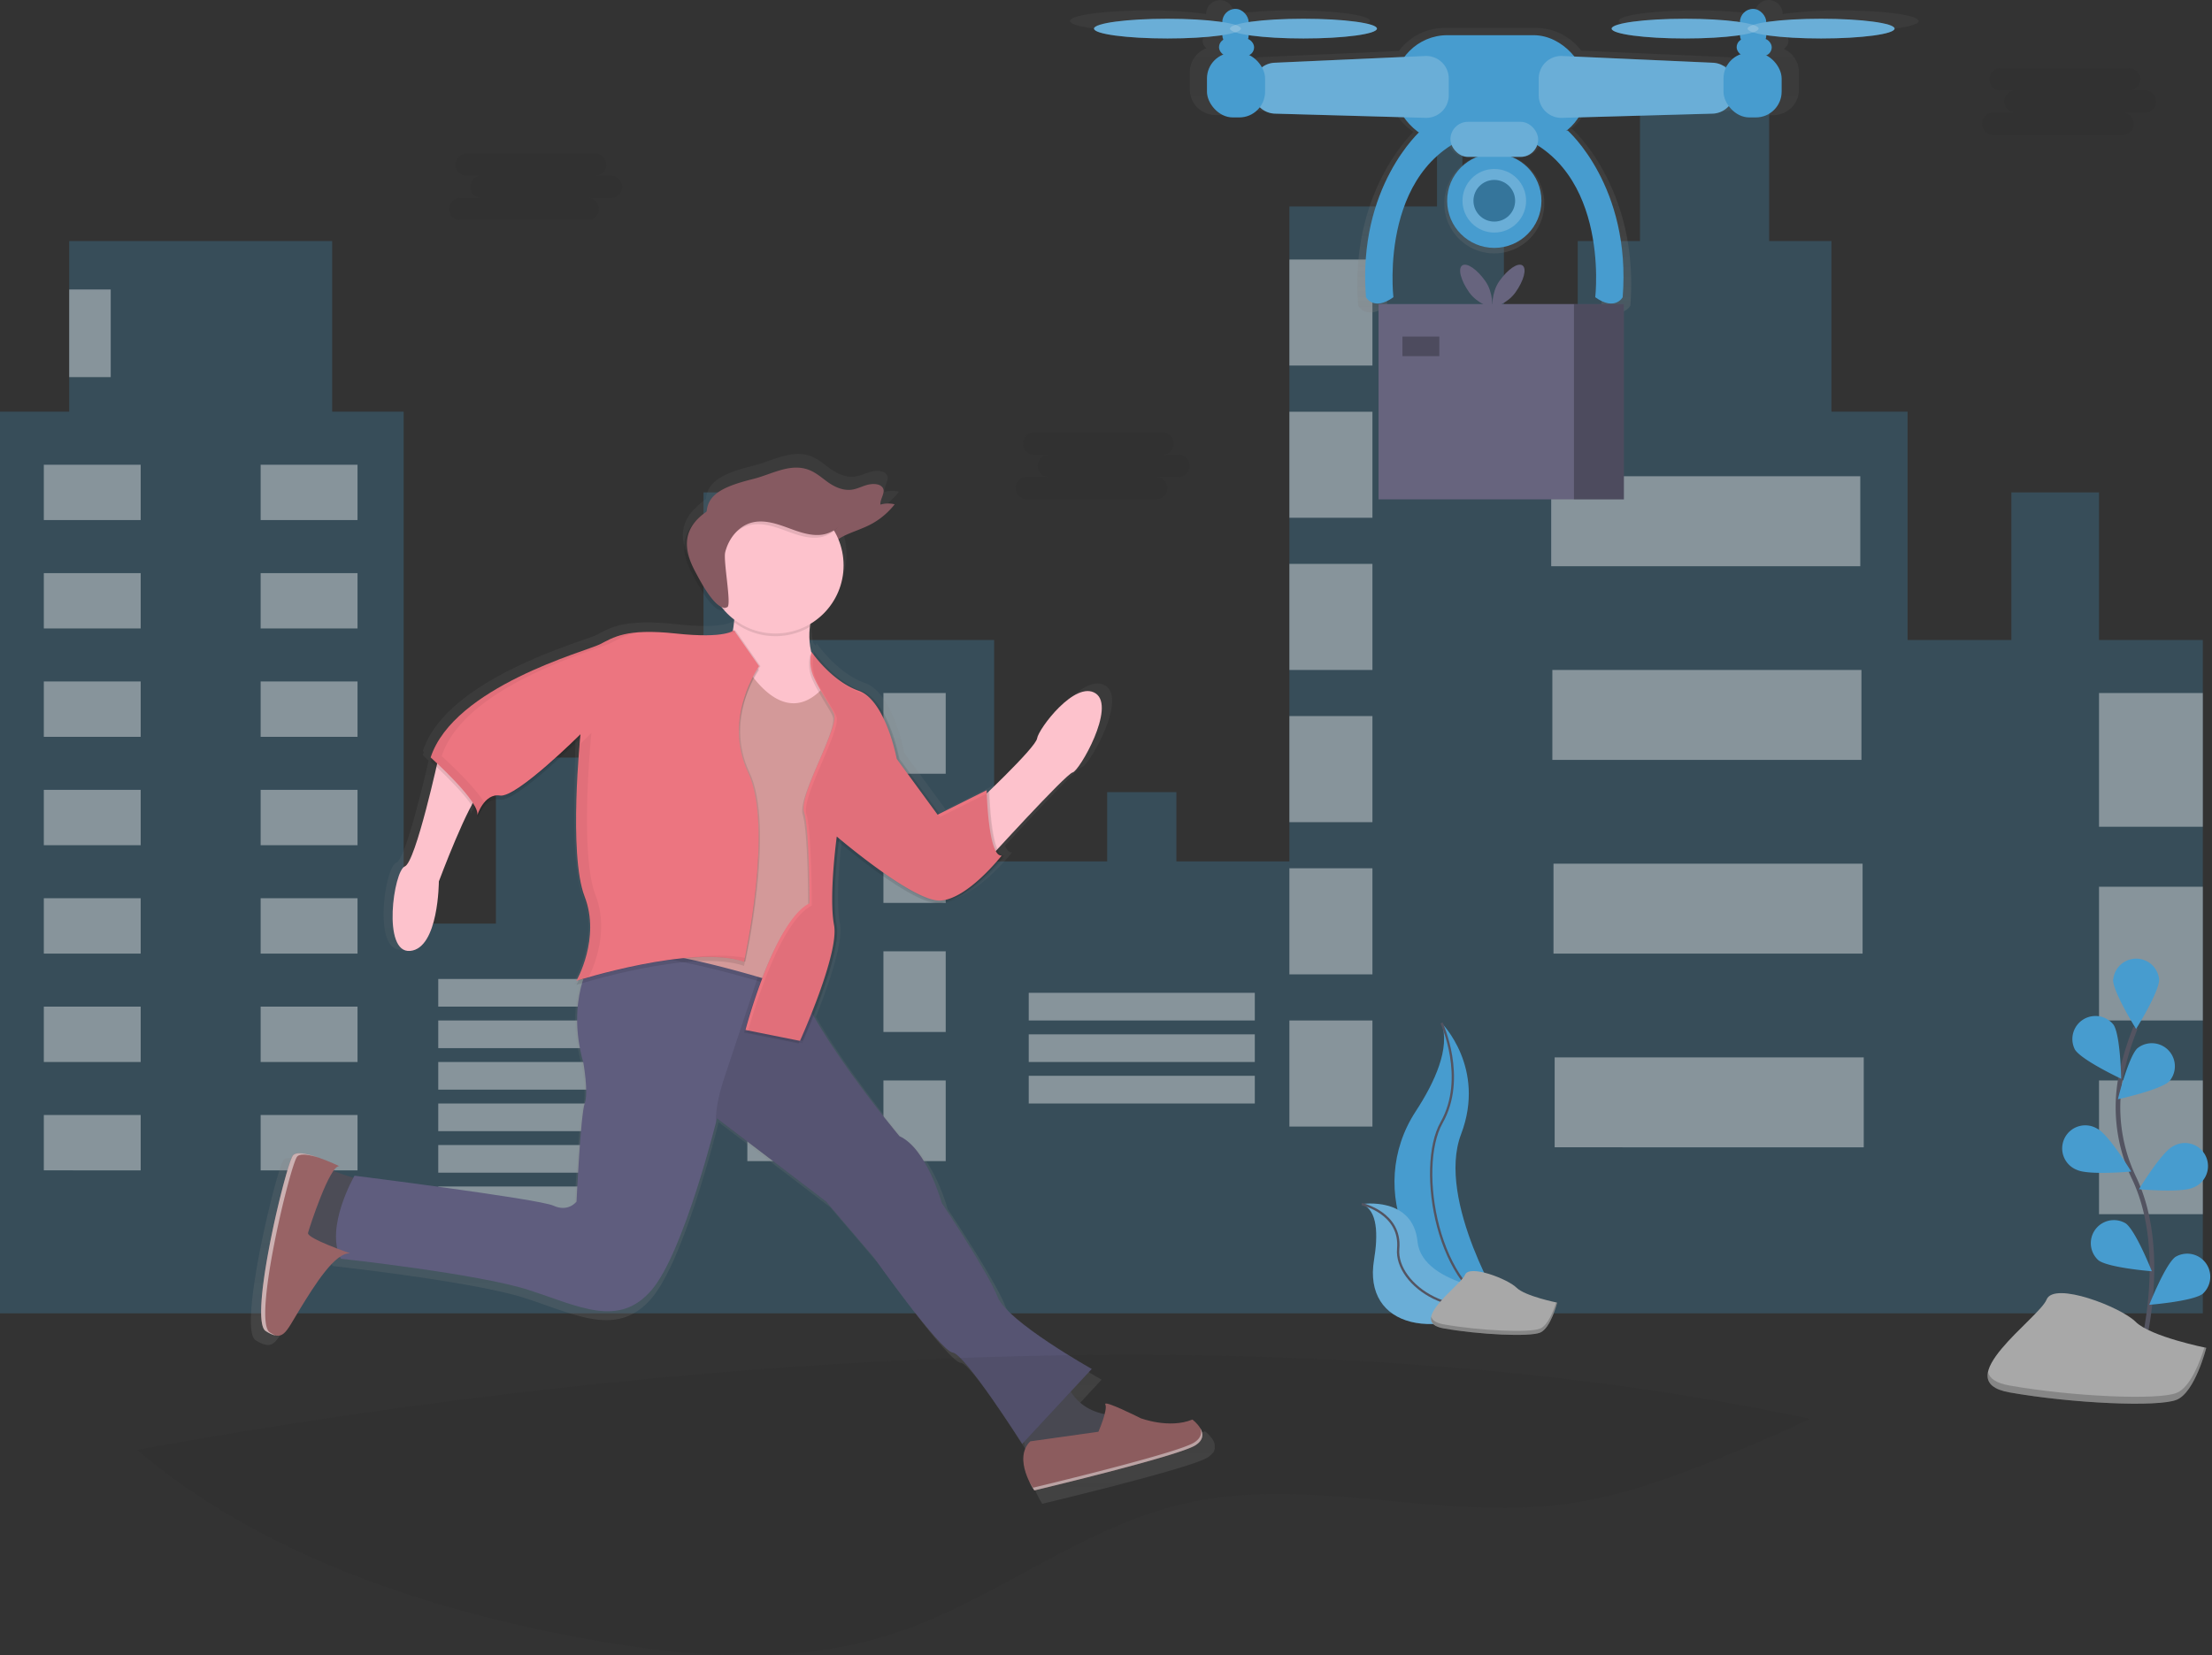 <svg xmlns="http://www.w3.org/2000/svg" xmlns:xlink="http://www.w3.org/1999/xlink" width="958.98" height="717.78" viewBox="0 0 958.98 717.78"><rect x="0" y="0" width="958.98" height="717.78" fill="#333333" stroke="none"/><defs><linearGradient id="a" x1="768.34" x2="768.34" y1="226.6" y2="91.11" gradientUnits="userSpaceOnUse"><stop offset="0" stop-color="gray" stop-opacity=".25"/><stop offset=".54" stop-color="gray" stop-opacity=".12"/><stop offset="1" stop-color="gray" stop-opacity=".1"/></linearGradient><linearGradient id="b" x1="324.42" x2="324.42" y1="444.93" y2="444.59" xlink:href="#a"/><linearGradient id="c" x1="437.75" x2="437.75" y1="743.35" y2="288.01" xlink:href="#a"/></defs><path fill="#479ccf" d="M910 277.53v-64h-38v64h-45v-99h-33v-74h-27v-76h-56v76h-27v74h-32v-89h-18v-45h-11v45h-64v284h-49v-30h-30v30h-49v-96h-88v-64h-38v64h-2v123h-40v-72h-48v72h-40v-222h-31v-74H30v74H0v391h955v-292h-45z" opacity=".25"/><path fill="#fff" d="M19 201.53h42v24H19zm136 24h-42v-24h42zm-136 23h42v24H19zm136 24h-42v-24h42zm-136 23h42v24H19zm136 24h-42v-24h42zm-136 23h42v24H19zm136 24h-42v-24h42zm-136 23h42v24H19zm136 24h-42v-24h42zm-136 23h42v24H19zm136 24h-42v-24h42zm-136 23h42v24H19zm136 24h-42v-24h42zm35-83h98v12h-98zm0 18h98v12h-98zm0 18h98v12h-98zm256-30h98v12h-98zm0 18h98v12h-98zm0 18h98v12h-98zm-256 12h98v12h-98zm0 18h98v12h-98zm0 18h98v12h-98zm134-214h27v35h-27zm86 35h-27v-35h27zm-86 21h27v35h-27zm86 35h-27v-35h27zm-86 21h27v35h-27zm86 35h-27v-35h27zm-86 21h27v35h-27zm86 35h-27v-35h27zm149-391h36v46h-36zm0 66h36v46h-36zm0 66h36v46h-36zm0 66h36v46h-36zm0 66h36v46h-36zm0 66h36v46h-36zm113.5-236h134v39h-134zm.5 84h134v39H673zm.5 84h134v39h-134zm.5 84h134v39H674zm-644-333h18v38H30zm880 175h45v58h-45zm0 84h45v58h-45zm0 84h45v58h-45z" opacity=".4"/><path fill="#252223" d="M264.68 76.21h-6.88a4.82 4.82 0 1 0 0-9.63h-55.73a4.82 4.82 0 0 0 0 9.63h6.88a4.82 4.82 0 1 0 0 9.63h-9.63a4.82 4.82 0 0 0 0 9.63h55.73a4.82 4.82 0 0 0 0-9.63h9.63a4.82 4.82 0 1 0 0-9.63zm246 121h-6.88a4.82 4.82 0 1 0 0-9.63h-55.73a4.82 4.82 0 0 0 0 9.63h6.88a4.82 4.82 0 1 0 0 9.63h-9.63a4.82 4.82 0 1 0 0 9.63h55.73a4.82 4.82 0 1 0 0-9.63h9.63a4.82 4.82 0 1 0 0-9.63zm419-158h-6.88a4.82 4.82 0 1 0 0-9.63h-55.73a4.82 4.82 0 0 0 0 9.63h6.88a4.82 4.82 0 1 0 0 9.63h-9.63a4.82 4.82 0 1 0 0 9.63h55.73a4.82 4.82 0 1 0 0-9.63h9.63a4.82 4.82 0 1 0 0-9.63z" opacity=".1"/><path fill="url(#a)" d="M918.56 95.65a181.12 181.12 0 0 0-25.21 1.52 6 6 0 0 0-12.1 0 181.12 181.12 0 0 0-25.21-1.52c-18.65 0-33.78 2-33.78 4.54s15.12 4.54 33.78 4.54a181.12 181.12 0 0 0 25.21-1.52 6 6 0 0 0 .39 2.13 4 4 0 0 0-.4 6.53 11.17 11.17 0 0 0-6.63 6.1 10.33 10.33 0 0 0-5.8-2.11l-62.81-2.8a24.54 24.54 0 0 0-19.67-9.85h-39.54a24.54 24.54 0 0 0-19.78 10l-59.66 2.67a10.33 10.33 0 0 0-5.43 1.83 11.17 11.17 0 0 0-5.81-5.58 4 4 0 0 0-.95-7.19 6 6 0 0 0 .25-1.73 181.11 181.11 0 0 0 25.21 1.52c18.65 0 33.78-2 33.78-4.54s-15.12-4.54-33.78-4.54a181.12 181.12 0 0 0-25.21 1.52 6 6 0 0 0-6-6 6 6 0 0 0-6 6 181.12 181.12 0 0 0-25.21-1.52c-18.65 0-33.78 2-33.78 4.54s15.12 4.54 33.78 4.54a181.12 181.12 0 0 0 25.21-1.52 6 6 0 0 0 .39 2.13 4 4 0 0 0-.24 6.66 11.14 11.14 0 0 0-7.21 10.41v7.46A11.14 11.14 0 0 0 647.4 141h4.43a11.11 11.11 0 0 0 8.93-4.5 10.33 10.33 0 0 0 6.76 2.77l58.5 1.64a24.7 24.7 0 0 0 7.25 7.39c-5.6 5.69-27.44 30.92-23.92 75.38 0 0 3.53 6.55 12.6 0 0 0-5.8-49.54 26.67-69.94a8.06 8.06 0 0 0 7.61 5.41h4.15a21.68 21.68 0 1 0 15.91 0h4.15a8.06 8.06 0 0 0 7.61-5.41c32.47 20.4 26.67 69.94 26.67 69.94 9.07 6.55 12.6 0 12.6 0 4-50.92-25.21-76.62-25.21-76.62h-.53a24.7 24.7 0 0 0 5.48-6.06l61.58-1.72a10.34 10.34 0 0 0 7.05-3 11.12 11.12 0 0 0 9.14 4.78h4.43a11.14 11.14 0 0 0 11.14-11.14v-7.46a11.14 11.14 0 0 0-6.6-10.17 4 4 0 0 0-.72-7.31 6 6 0 0 0 .25-1.73 181.11 181.11 0 0 0 25.21 1.52c18.65 0 33.78-2 33.78-4.54s-15.1-4.58-33.76-4.58z" transform="translate(-120.51 -91.11)"/><circle cx="647.83" cy="87.06" r="20.44" fill="#479ccf"/><circle cx="647.83" cy="87.06" r="13.79" fill="#479ccf"/><circle cx="647.83" cy="87.06" r="13.79" fill="#f5f5f5" opacity=".2"/><circle cx="647.83" cy="87.06" r="9.03" fill="#479ccf"/><circle cx="647.83" cy="87.06" r="9.03" opacity=".25"/><path fill="#479ccf" d="M615.97 56.63s-27.57 24.26-23.77 72.26c0 0 3.33 6.18 11.89 0 0 0-7.13-60.86 40.41-72.27zm63.71 0s27.58 24.26 23.81 72.26c0 0-3.33 6.18-11.89 0 0 0 7.13-60.86-40.41-72.27z"/><rect width="83.68" height="46.36" x="604.32" y="15.26" fill="#479ccf" rx="23.18" ry="23.18"/><path fill="#479ccf" d="M618.03 51.11l-65.29-1.83a9.79 9.79 0 0 1-9.52-9.79v-2.5a9.79 9.79 0 0 1 9.35-9.78l65.29-2.93a9.79 9.79 0 0 1 10.23 9.78v7.27a9.79 9.79 0 0 1-10.06 9.78zm59.12 0l65.29-1.83a9.79 9.79 0 0 0 9.52-9.79v-2.5a9.79 9.79 0 0 0-9.35-9.78l-65.29-2.93a9.79 9.79 0 0 0-10.23 9.78v7.27a9.79 9.79 0 0 0 10.06 9.78z"/><path fill="#f5f5f5" d="M618.03 51.11l-65.29-1.83a9.79 9.79 0 0 1-9.52-9.79v-2.5a9.79 9.79 0 0 1 9.35-9.78l65.29-2.93a9.79 9.79 0 0 1 10.23 9.78v7.27a9.79 9.79 0 0 1-10.06 9.78zm59.12 0l65.29-1.83a9.79 9.79 0 0 0 9.52-9.79v-2.5a9.79 9.79 0 0 0-9.35-9.78l-65.29-2.93a9.79 9.79 0 0 0-10.23 9.78v7.27a9.79 9.79 0 0 0 10.06 9.78z" opacity=".2"/><rect width="25.2" height="28.05" x="523.26" y="22.87" fill="#479ccf" rx="11.17" ry="11.17"/><rect width="25.2" height="28.05" x="747.2" y="22.87" fill="#479ccf" rx="11.17" ry="11.17"/><rect width="15.21" height="7.61" x="528.49" y="16.69" fill="#479ccf" rx="3.8" ry="3.8"/><rect width="11.41" height="17.12" x="529.92" y="3.85" fill="#479ccf" rx="5.71" ry="5.71"/><ellipse cx="506.14" cy="12.41" fill="#479ccf" rx="31.86" ry="4.28"/><ellipse cx="565.1" cy="12.41" fill="#479ccf" rx="31.86" ry="4.28"/><rect width="15.21" height="7.61" x="752.9" y="16.69" fill="#479ccf" rx="3.8" ry="3.8"/><rect width="11.41" height="17.12" x="754.33" y="3.85" fill="#479ccf" rx="5.71" ry="5.71"/><ellipse cx="730.56" cy="12.41" fill="#479ccf" rx="31.86" ry="4.28"/><ellipse cx="789.51" cy="12.41" fill="#479ccf" rx="31.86" ry="4.28"/><ellipse cx="506.14" cy="12.41" fill="#f5f5f5" opacity=".2" rx="31.86" ry="4.28"/><ellipse cx="565.1" cy="12.41" fill="#f5f5f5" opacity=".2" rx="31.86" ry="4.28"/><ellipse cx="730.56" cy="12.41" fill="#f5f5f5" opacity=".2" rx="31.86" ry="4.28"/><ellipse cx="789.51" cy="12.41" fill="#f5f5f5" opacity=".2" rx="31.86" ry="4.28"/><rect width="38.04" height="15.21" x="628.81" y="52.82" fill="#479ccf" rx="7.61" ry="7.61"/><rect width="38.04" height="15.21" x="628.81" y="52.82" fill="#f5f5f5" opacity=".2" rx="7.61" ry="7.61"/><path fill="#67647e" d="M682.36 131.85h-84.71v84.71H704v-84.71h-21.64z"/><path d="M682.36 131.85h21.65v84.71h-21.65zM608 145.97h16v8.47h-16z" opacity=".25"/><path fill="#67647e" d="M643.94 121.89c3.6 5.1 3 11.67 3 11.67s-6.38-1.69-10-6.79-5-10.32-3-11.67 6.4 1.68 10 6.79z"/><path fill="#67647e" d="M650.03 121.89c-3.6 5.1-3 11.67-3 11.67s6.38-1.69 10-6.79 5-10.32 3-11.67-6.4 1.68-10 6.79z"/><path fill="url(#b)" d="M324.48 444.59l-.11.34a2 2 0 0 0 .11-.34z" transform="translate(-120.51 -91.11)"/><path fill="url(#c)" d="M646.39 721.2c.07-.1.14-.19.19-.29l.11-.21c.05-.1.11-.19.15-.29l.08-.21c0-.1.08-.2.11-.3s0-.13.05-.2.05-.2.07-.31 0-.12 0-.19v-1.44c0-.12 0-.24-.08-.36v-.11c0-.13-.08-.25-.12-.38v-.08q-.07-.2-.16-.39v-.06q-.09-.21-.2-.41l-.24-.43a14.8 14.8 0 0 0-3.43-3.72c-10.31 4.25-23-.61-23-.61s-17-8.49-15.77-6.07c.41.82.2 2.45-.26 4.27-8.14-1.71-12.63-6.08-15.07-10l9.27-10s-37.61-21.23-41.85-32.15-24.87-41.85-24.87-41.85-6.67-24.26-18.8-29.72c0 0-24.19-28.9-38.32-53.68 5-12.49 12-32 10.42-40.33-2-10.38.07-30 .9-36.94 6.71 5.6 34 27.77 44.59 27.24 3.81-.19 7.91-2.23 11.76-4.95 9.16-5.8 17.36-16.28 17.36-16.28-1.24.12-2.25-1-3.07-2.9 10.13-11 31.11-33.64 33.4-34.1 3-.61 19.41-29.11 10.31-35.18s-25.47 15.77-26.08 20c-.41 2.88-13.1 15.52-21.22 23.36v-.31l-1.2.6v-.6l-20.95 10.47-17.87-24.42s-4.85-26.08-17-30.33S474.48 370 474.48 370a12.49 12.49 0 0 0-.27 1.29c-.61-.81-.94-1.29-.94-1.29s0 .11-.08.29a31.91 31.91 0 0 1-.69-11.42l.17-.1c.07-.47.15-.92.23-1.35a30.35 30.35 0 0 0 12.29-37.59c3.09-2.16 7.57-3.5 11.38-5.14a33.38 33.38 0 0 0 13.69-10.35 12.07 12.07 0 0 0-6.34.13c-.26-2.81 3-6 .46-8.14-1.56-1.33-4.47-1.21-6.69-.55s-4.25 1.74-6.61 2c-4.11.5-8-1.49-10.93-3.64s-5.69-4.67-9.61-5.69c-7.79-2-15.51 2.61-23.33 4.57-12.56 3.14-20 6.5-20.61 14.5a26 26 0 0 0-4.44 3.77 16.55 16.55 0 0 0-5.32 9c-1.06 5.44 1.14 11 3.8 15.84 1.51 2.77 8.77 17.12 13.7 15.23a30.5 30.5 0 0 0 4.54 4.25c-.16 1.65-.39 3.32-.65 5a11.28 11.28 0 0 1-3.57 1.23 42.93 42.93 0 0 1-8.23.72 120.44 120.44 0 0 1-12.91-.79 109 109 0 0 0-12.55-.72 61.25 61.25 0 0 0-6.26.3h-.32l-1.24.15h-.19l-1.35.22h-.15l-1.1.22-.25.05-1.12.27-1.1.31-.18.05-.86.27-.19.06c-.65.22-1.26.46-1.84.7l-.18.08-.72.31-.13.06-.81.38h-.07l-.7.35-.17.09-.68.35-.86.45-.52.27-.24.13-.71.36c-6.07 3-64.9 18.8-75.21 50.34l.21.19.23.21c-.17.46-.34.92-.49 1.38 0 0 1 .9 2.56 2.36-2.77 12.06-10.19 42.88-14.09 44.34-4.85 1.82-10.31 38.82 2.43 37.61s12.74-30.93 12.74-30.93 8.4-22.52 14.59-33.95a15.94 15.94 0 0 1 2.43 4.71v.13-.12a3.41 3.41 0 0 1 .07 1.6c.6-1.76 3.71-9.84 10.2-8.76 6.93 1.16 33.11-24.63 35.59-27.1-.06.67-.14 1.51-.22 2.48 0 .57-.1 1.18-.15 1.84v2.88l-.05.75v4.23l-.07 1.1v.15l-.06 1v2.81l-.05 1v.2q0 .65-.06 1.31v.08q0 .6-.05 1.2v3.09q0 1.37-.09 2.77v10.64c0 13.23.81 26.7 3.78 34.38a37.78 37.78 0 0 1 2.48 12.92 52.73 52.73 0 0 1-6.12 22.87l.71-.22-.13.23.39-.12c-.6 1.25-1 1.94-1 1.94s.88-.28 2.45-.74c-2.24 7.9-3.73 20.06.58 35.32 0 0 2.43 13.34.61 18.2s-3.64 43.67-3.64 43.67-3.64 4.85-10.31 1.82-88.55-13.34-88.55-13.34-.19.33-.51.92c-2.52-.79-6.15-2-8.8-3.11 1-1.38 1.89-2.17 2.64-2.06 0 0-4.37-2.11-9.13-3.78l-.87-.3-.85-.28h-.06l-.81-.25h-.09l-.74-.21h-.15l-.7-.18h-.18l-.67-.15h-.19l-.6-.12h-.23l-.54-.09H248l-.49-.06h-2.27l-.33.07h-.22l-.28.1-.2.07a2.36 2.36 0 0 0-.26.15l-.15.09a1.88 1.88 0 0 0-.33.31c-3 3.64-20 73.39-12.13 78.24l.68.41.28.16.36.2.35.18.25.13.38.18.19.09.39.17.14.06.4.15h.09l.41.13h.05c4.4 1.19 5.86-2.88 11.19-11.6 5.22-8.54 11.93-19.31 17.79-23.3.13.29.26.58.4.86 0 0 61.26 6.67 83.7 14s40 17 54.59 0c13.06-15.23 26.11-64.62 28.66-74.63l.38-1.5v-.26l48.52 37 21.23 24.87s29.72 41.85 35.18 42.46S567 722.73 567 722.73l.92-1c.22 1.11.39 2.13.52 3-2 4.81-.15 10.61 1.67 14.43l.08.16.21.42.11.22.2.39.1.19.21.4.11.19.16.29.08.15.21.36.09.15.13.21.07.12.16.26.06.1.1.15v.07l.1.16.06.08s63.69-15.16 71.57-20c.25-.15.48-.31.7-.47l.2-.16.4-.32.2-.19.31-.29.18-.21.24-.28z" transform="translate(-120.51 -91.11)"/><path fill="#4c4c56" d="M155.99 511.63s-14.18-4.14-14.77-5.91-12.41 32.49-12.41 32.49l11.82 8.27s12.41-7.09 18.91-5.91-3.55-28.94-3.55-28.94zm305.44 84.48s1.77 16 21.27 17.72-13 16-13 16l-24.81 1.77s-.59-10-4.73-17.72 21.27-17.77 21.27-17.77z"/><path fill="#5f5d7e" d="M256.43 416.51s-11.22 17.13-3.54 44.31c0 0 2.36 13 .59 17.72s-3.54 42.54-3.54 42.54-3.54 4.73-10 1.77-86.25-13-86.25-13-13 22.45-5.91 36c0 0 59.67 6.5 81.53 13.59s39 16.54 53.17 0S310.84 485 310.84 485l47.26 36 20.68 24.22s28.95 40.76 34.27 41.35 30.13 39.58 30.13 39.58l30.13-32.49s-36.69-20.59-40.82-31.23-24.22-40.76-24.22-40.76-6.5-23.63-18.31-28.95c0 0-42.54-50.81-46.67-74.44s-70.91-12.39-70.91-12.39z"/><path fill="#986365" d="M476.2 620.89s4.14-9.45 3-11.82 15.29 5.94 15.29 5.94 12.41 4.73 22.45.59c0 0 8.86 6.5 1.18 11.22s-69.71 19.5-69.71 19.5-9.45-13.59-1.77-21.27z"/><path d="M432.49 562.43c-4.14-10.63-24.22-40.76-24.22-40.76s-6.5-23.63-18.31-28.95c0 0-42.54-50.81-46.67-74.44-.85-4.87-4.37-8.26-9.41-10.57l-8.24 24.75-11.25 33.8c-2.17 6.52-4.23 13.79-4 20.53.29-1.12.44-1.74.44-1.74l47.26 36 20.68 24.22s28.95 40.76 34.27 41.35 30.13 39.58 30.13 39.58l30.13-32.49s-36.68-20.64-40.81-31.28z" opacity=".1"/><path fill="#fdc2cc" d="M352.72 264.68s-5 12.7 1.48 24.52-2.66 32.79-8.57 34-29.54-14.18-31.31-24.22 7.68-30.72 3-44.31z"/><path d="M320.82 286.54s18.31 37.22 38.4 10.63c0 0 20.09 40.76 13.59 47.26a136.22 136.22 0 0 1-14.77 12.46l-10.63 74.44s-60.26-20.68-85.66-17.13l39-93.34z" opacity=".1"/><path fill="#d39999" d="M320.82 284.77s18.31 37.22 38.4 10.63c0 0 20.09 40.76 13.59 47.26a136.22 136.22 0 0 1-14.77 12.41l-10.63 74.44s-60.26-20.68-85.66-17.13l39-93.34z"/><path fill="#fdc2cc" d="M190.26 327.89s-10 46.08-14.77 47.85-10 37.81 2.36 36.63 12.41-30.13 12.41-30.13 13-34.86 18.31-39-18.31-15.35-18.31-15.35zm232.18 21.27s26.59-24.81 27.18-28.95 16.54-25.4 25.4-19.5-7.09 33.67-10 34.27-37.81 39-37.81 39z"/><path d="M318.16 275.02s-3.25 3.84-25.11 1.48-27.18 1.77-33.08 4.73-63.21 18.31-73.26 49c0 0 22.45 20.09 20.09 25.4 0 0 3-10 10-8.86s34.86-26.59 34.86-26.59-5.32 52 1.77 70.3-3.54 36.63-3.54 36.63 50.22-16 72.67-8.27c0 0 13-58.49 1.77-82.12s4.73-46.08 4.73-46.08z" opacity=".1"/><path d="M318.75 273.25s-3.25 3.84-25.11 1.48-27.18 1.77-33.08 4.73-63.21 18.31-73.26 49c0 0 22.45 20.09 20.09 25.4 0 0 3-10 10-8.86s34.86-26.59 34.86-26.59-5.32 52 1.77 70.3-3.53 36.66-3.53 36.66 50.22-16 72.67-8.27c0 0 13-58.49 1.77-82.12s4.75-46.09 4.75-46.09z" opacity=".1"/><path fill="#ec7580" d="M318.16 273.25s-3.25 3.84-25.11 1.48-27.18 1.77-33.08 4.73-63.21 18.31-73.26 49c0 0 22.45 20.09 20.09 25.4 0 0 3-10 10-8.86s34.86-26.59 34.86-26.59-5.32 52 1.77 70.3-3.54 36.63-3.54 36.63 50.22-16 72.67-8.27c0 0 13-58.49 1.77-82.12s4.76-46.06 4.76-46.06z"/><path d="M351.25 283.89s8.57 12.7 20.38 16.84 16.54 29.54 16.54 29.54l17.72 24.22 21.27-10.6s.59 28.95 6.5 28.36c0 0-14.77 18.91-26.59 19.5s-44.89-27.86-44.89-27.86-3.54 26-1.18 38.4-14.77 50.22-14.77 50.22l-23.63-4.73s12.41-47.26 27.77-54.94c0 0 0-31.9-2.36-39.58s15.36-36.63 13-42.54c-1.33-3.31-6.53-10.4-9.16-16.84a16.85 16.85 0 0 1-.6-9.99z" opacity=".1"/><path d="M353.02 282.7s8.57 12.7 20.38 16.84 16.54 29.54 16.54 29.54l17.72 24.22 21.27-10.63s.59 28.95 6.5 28.36c0 0-14.77 18.91-26.59 19.5s-44.9-27.77-44.9-27.77-3.54 26-1.18 38.4-14.77 50.22-14.77 50.22l-23.63-4.73s12.41-47.26 27.77-54.94c0 0 0-31.9-2.36-39.58s15.36-36.63 13-42.54c-1.33-3.31-6.53-10.4-9.16-16.84a16.85 16.85 0 0 1-.59-10.05z" opacity=".1"/><path fill="#ec7580" d="M351.84 282.7s8.57 12.7 20.38 16.84 16.54 29.54 16.54 29.54l17.73 24.22 21.27-10.63s.59 28.95 6.5 28.36c0 0-14.77 18.91-26.59 19.5s-44.9-27.77-44.9-27.77-3.54 26-1.18 38.4-14.77 50.22-14.77 50.22l-23.63-4.73s12.41-47.26 27.77-54.94c0 0 0-31.9-2.36-39.58s15.36-36.63 13-42.54c-1.33-3.31-6.53-10.4-9.16-16.84a16.85 16.85 0 0 1-.6-10.05z"/><path d="M352.84 283.7s8.57 12.7 20.38 16.84 16.54 29.54 16.54 29.54l17.73 24.22 21.27-10.63s.59 28.95 6.5 28.36c0 0-14.77 18.91-26.59 19.5s-44.9-27.77-44.9-27.77-3.54 26-1.18 38.4-14.77 50.22-14.77 50.22l-23.63-4.73s12.41-47.26 27.77-54.94c0 0 0-31.9-2.36-39.58s15.36-36.63 13-42.54c-1.33-3.31-6.53-10.4-9.16-16.84a16.85 16.85 0 0 1-.6-10.05z" opacity=".05"/><path fill="#986365" d="M147.13 505.72s-17.13-8.27-20.09-4.73-19.5 71.48-11.82 76.21 8.27 1.18 14.77-9.45 15.36-24.81 21.86-24.22c0 0-18.91-6.5-18.31-8.86s9.46-29.54 13.59-28.95z"/><path d="M318.35 269.89a29.53 29.53 0 0 0 32.92 1.85 29.93 29.93 0 0 1 1.46-5.9l-35.45-10c1.46 4.17 1.56 9.05 1.07 14.05z" opacity=".1"/><path fill="#865a61" d="M340.27 246.78c7.2.62 16-.73 18.65-5.63.77-1.41.93-3 1.71-4.37 2.26-4.06 8.72-5.72 13.91-8a32.51 32.51 0 0 0 13.33-10.08 11.76 11.76 0 0 0-6.18.13c-.25-2.73 2.9-5.85.45-7.93-1.52-1.29-4.35-1.17-6.52-.53s-4.13 1.69-6.44 2c-4 .49-7.79-1.45-10.65-3.55s-5.54-4.55-9.36-5.54c-7.58-2-15.11 2.55-22.72 4.45-15.61 3.91-23.18 8.15-18.94 21.72 3.14 10.05 19.66 16.2 32.76 17.33z"/><circle cx="336.18" cy="245.18" r="29.54" fill="#fdc2cc"/><path d="M313.22 240.68c1.43-5.8 5.56-11.21 11.31-12.82 4.89-1.37 10.09.12 14.87 1.85s9.65 3.75 14.72 3.45 10.39-3.8 10.77-8.86a4.24 4.24 0 0 0-.37-2.29 5.63 5.63 0 0 0-2.11-2c-7.43-4.74-15.88-8.47-24.69-8.33-7.25.12-14.18 2.84-20.92 5.52-8.5 3.38-18.17 8.11-19.92 17.09-1 5.3 1.11 10.69 3.7 15.43 1.5 2.74 8.76 17.12 13.56 14.75 1.94-.92-1.84-20.07-.92-23.79z" opacity=".1"/><path fill="#865a61" d="M314.4 239.5c1.43-5.8 5.56-11.21 11.31-12.82 4.89-1.37 10.09.12 14.87 1.85s9.65 3.75 14.72 3.45 10.39-3.8 10.77-8.86a4.24 4.24 0 0 0-.37-2.29 5.63 5.63 0 0 0-2.11-2c-7.43-4.74-15.88-8.47-24.69-8.33-7.25.12-14.18 2.84-20.92 5.52-8.5 3.38-18.17 8.11-19.92 17.09-1 5.3 1.11 10.69 3.7 15.43 1.5 2.74 8.76 17.12 13.56 14.75 1.94-.92-1.83-20.07-.92-23.79z"/><path fill="#fff" d="M117 577.8c-7.68-4.73 8.86-72.67 11.82-76.21 1.29-1.55 5.31-.84 9.42.46-4.66-1.63-9.71-2.83-11.19-1-3 3.54-19.5 71.48-11.82 76.21a13.93 13.93 0 0 0 4.28 1.95 21.65 21.65 0 0 1-2.51-1.41zm403.3 41.43c.8 2 .56 4.39-2.75 6.42-7.68 4.73-69.71 19.5-69.71 19.5a29.62 29.62 0 0 1-1.69-2.87 31.57 31.57 0 0 0 2.28 4.05s62-14.77 69.71-19.5c3.97-2.44 3.52-5.36 2.16-7.6z" opacity=".5"/><path d="M209.96 347.97c-4.91-7.9-18.47-20.08-18.47-20.08 10-30.72 67.35-46.08 73.26-49 3.26-1.63 6.34-3.62 12.12-4.68-9 .66-12.79 3.24-16.84 5.27-5.91 3-63.21 18.31-73.26 49 0 0 21.58 19.31 20.19 25.07a18.49 18.49 0 0 1 3-5.58zm-3.05 5.59l-.11.33a1.91 1.91 0 0 0 .11-.33zm111.93-79.34l-.68-1s-.75.88-3.93 1.54a34.47 34.47 0 0 0 4.61-.54zm-101.35 70.84a7.88 7.88 0 0 0 2.58-.7 6.42 6.42 0 0 0-2.58.7zm76.86 70.71c10.57-1.16 20.89-1.18 28.24 1.33 0 0 .14-.62.37-1.73-8.06-1.57-18.41-1.02-28.61.4zm-39.18 8.05c2-4 9.17-19.82 3-35.67-7.09-18.31-1.77-70.3-1.77-70.3s-2 2-5.12 5c-1.09 12.89-3.67 50.84 2.17 65.93 7.09 18.31-3.54 36.63-3.54 36.63s1.97-.66 5.26-1.59z" opacity=".05"/><path fill="#252223" d="M784.57 615.23c-7.12 3.67-14.58 6.84-21.94 10-27.19 11.48-54.79 23.06-84 27-54.82 7.39-111.44-12.62-165.33-.17-45.15 10.42-82.49 42.35-126.6 56.57-20.51 6.61-41.85 9.2-63.38 9.2h-2.83q-4-.05-7.94-.2c-21.83-.82-43.75-4.05-65.15-8.18-67.57-13-136.34-36.83-188-80.7 150.43-27.53 460.28-69.71 725.17-13.52z" opacity=".1"/><path fill="#479ccf" d="M624.97 443.61s19.42 19.42 8.46 48.24 18.8 76.75 18.8 76.75l-.91-.15c-39.89-7-59.71-52.66-37.53-86.55 8.24-12.61 15.01-27.39 11.18-38.29z"/><path fill="none" stroke="#535461" stroke-miterlimit="10" d="M624.97 443.61s11 23.81 0 43.23-1.88 73.93 27.25 81.76"/><path fill="#479ccf" d="M590.38 522.16s22.16-3.53 24.18 16.33 42.62 22.61 42.62 22.61l-.76.51c-33.52 22-65.56 14-60.73-15.2 1.8-10.86 1.64-21.77-5.31-24.25z"/><path fill="#f5f5f5" d="M590.38 522.16s22.16-3.53 24.18 16.33 42.62 22.61 42.62 22.61l-.76.51c-33.52 22-65.56 14-60.73-15.2 1.8-10.86 1.64-21.77-5.31-24.25z" opacity=".2"/><path fill="none" stroke="#535461" stroke-miterlimit="10" d="M590.38 522.16s17.2 3.78 15.79 19.42 25.55 34.39 51 19.53"/><path fill="#a8a8a8" d="M675.09 564.89s-13.94-2.79-17.65-6.5-20.44-10.22-22.3-5.57-25.09 20.44-9.29 23.23 37.17 3.72 41.81 1.86 7.43-13.02 7.43-13.02z"/><path d="M625.84 574.31c15.8 2.79 37.17 3.72 41.81 1.86 3.54-1.42 6-8.21 7-11.38l.46.1s-2.79 11.15-7.43 13-26 .93-41.81-1.86c-4.56-.8-5.86-2.69-5.37-5.09.36 1.57 1.99 2.77 5.34 3.37z" opacity=".2"/><path fill="none" stroke="#535461" stroke-miterlimit="10" stroke-width="2" d="M927.75 588.89s13.21-44.87-2.48-77.89a70.87 70.87 0 0 1-5.73-44.46 119.19 119.19 0 0 1 6.29-20.87"/><path fill="#479ccf" d="M916.07 424.77c0 5.5 10 21.44 10 21.44s10-15.95 10-21.44a10 10 0 0 0-19.91 0zm-16.46 30.46c3 4.62 20 12.59 20 12.59s-.31-18.8-3.3-23.41a10 10 0 0 0-16.72 10.82zm.72 52.05c4.91 2.48 23.63.77 23.63.77s-9.76-16.07-14.67-18.55a10 10 0 1 0-9 17.78zm9.41 39.26c4.42 3.27 23.16 4.75 23.16 4.75s-6.9-17.49-11.32-20.76a10 10 0 0 0-11.84 16zm30.75-77.65c-3.94 3.83-22.32 7.8-22.32 7.8s4.5-18.25 8.44-22.08a10 10 0 0 1 13.88 14.28zm10.46 46.05c-4.91 2.48-23.63.77-23.63.77s9.76-16.07 14.67-18.55a10 10 0 1 1 9 17.78zm3.99 46.15c-4.42 3.27-23.16 4.75-23.16 4.75s6.9-17.49 11.32-20.76a10 10 0 0 1 11.84 16z"/><path fill="#a8a8a8" d="M956.49 584.5s-24.15-4.83-30.59-11.27-35.42-17.71-38.64-9.66-43.47 35.42-16.1 40.25 64.4 6.44 72.44 3.22 12.89-22.54 12.89-22.54z"/><path d="M871.17 600.83c27.37 4.83 64.4 6.44 72.44 3.22 6.13-2.45 10.39-14.23 12.07-19.72l.81.17s-4.83 19.32-12.88 22.54-45.08 1.61-72.44-3.22c-7.9-1.39-10.16-4.67-9.31-8.81.68 2.7 3.43 4.78 9.31 5.82z" opacity=".2"/></svg>